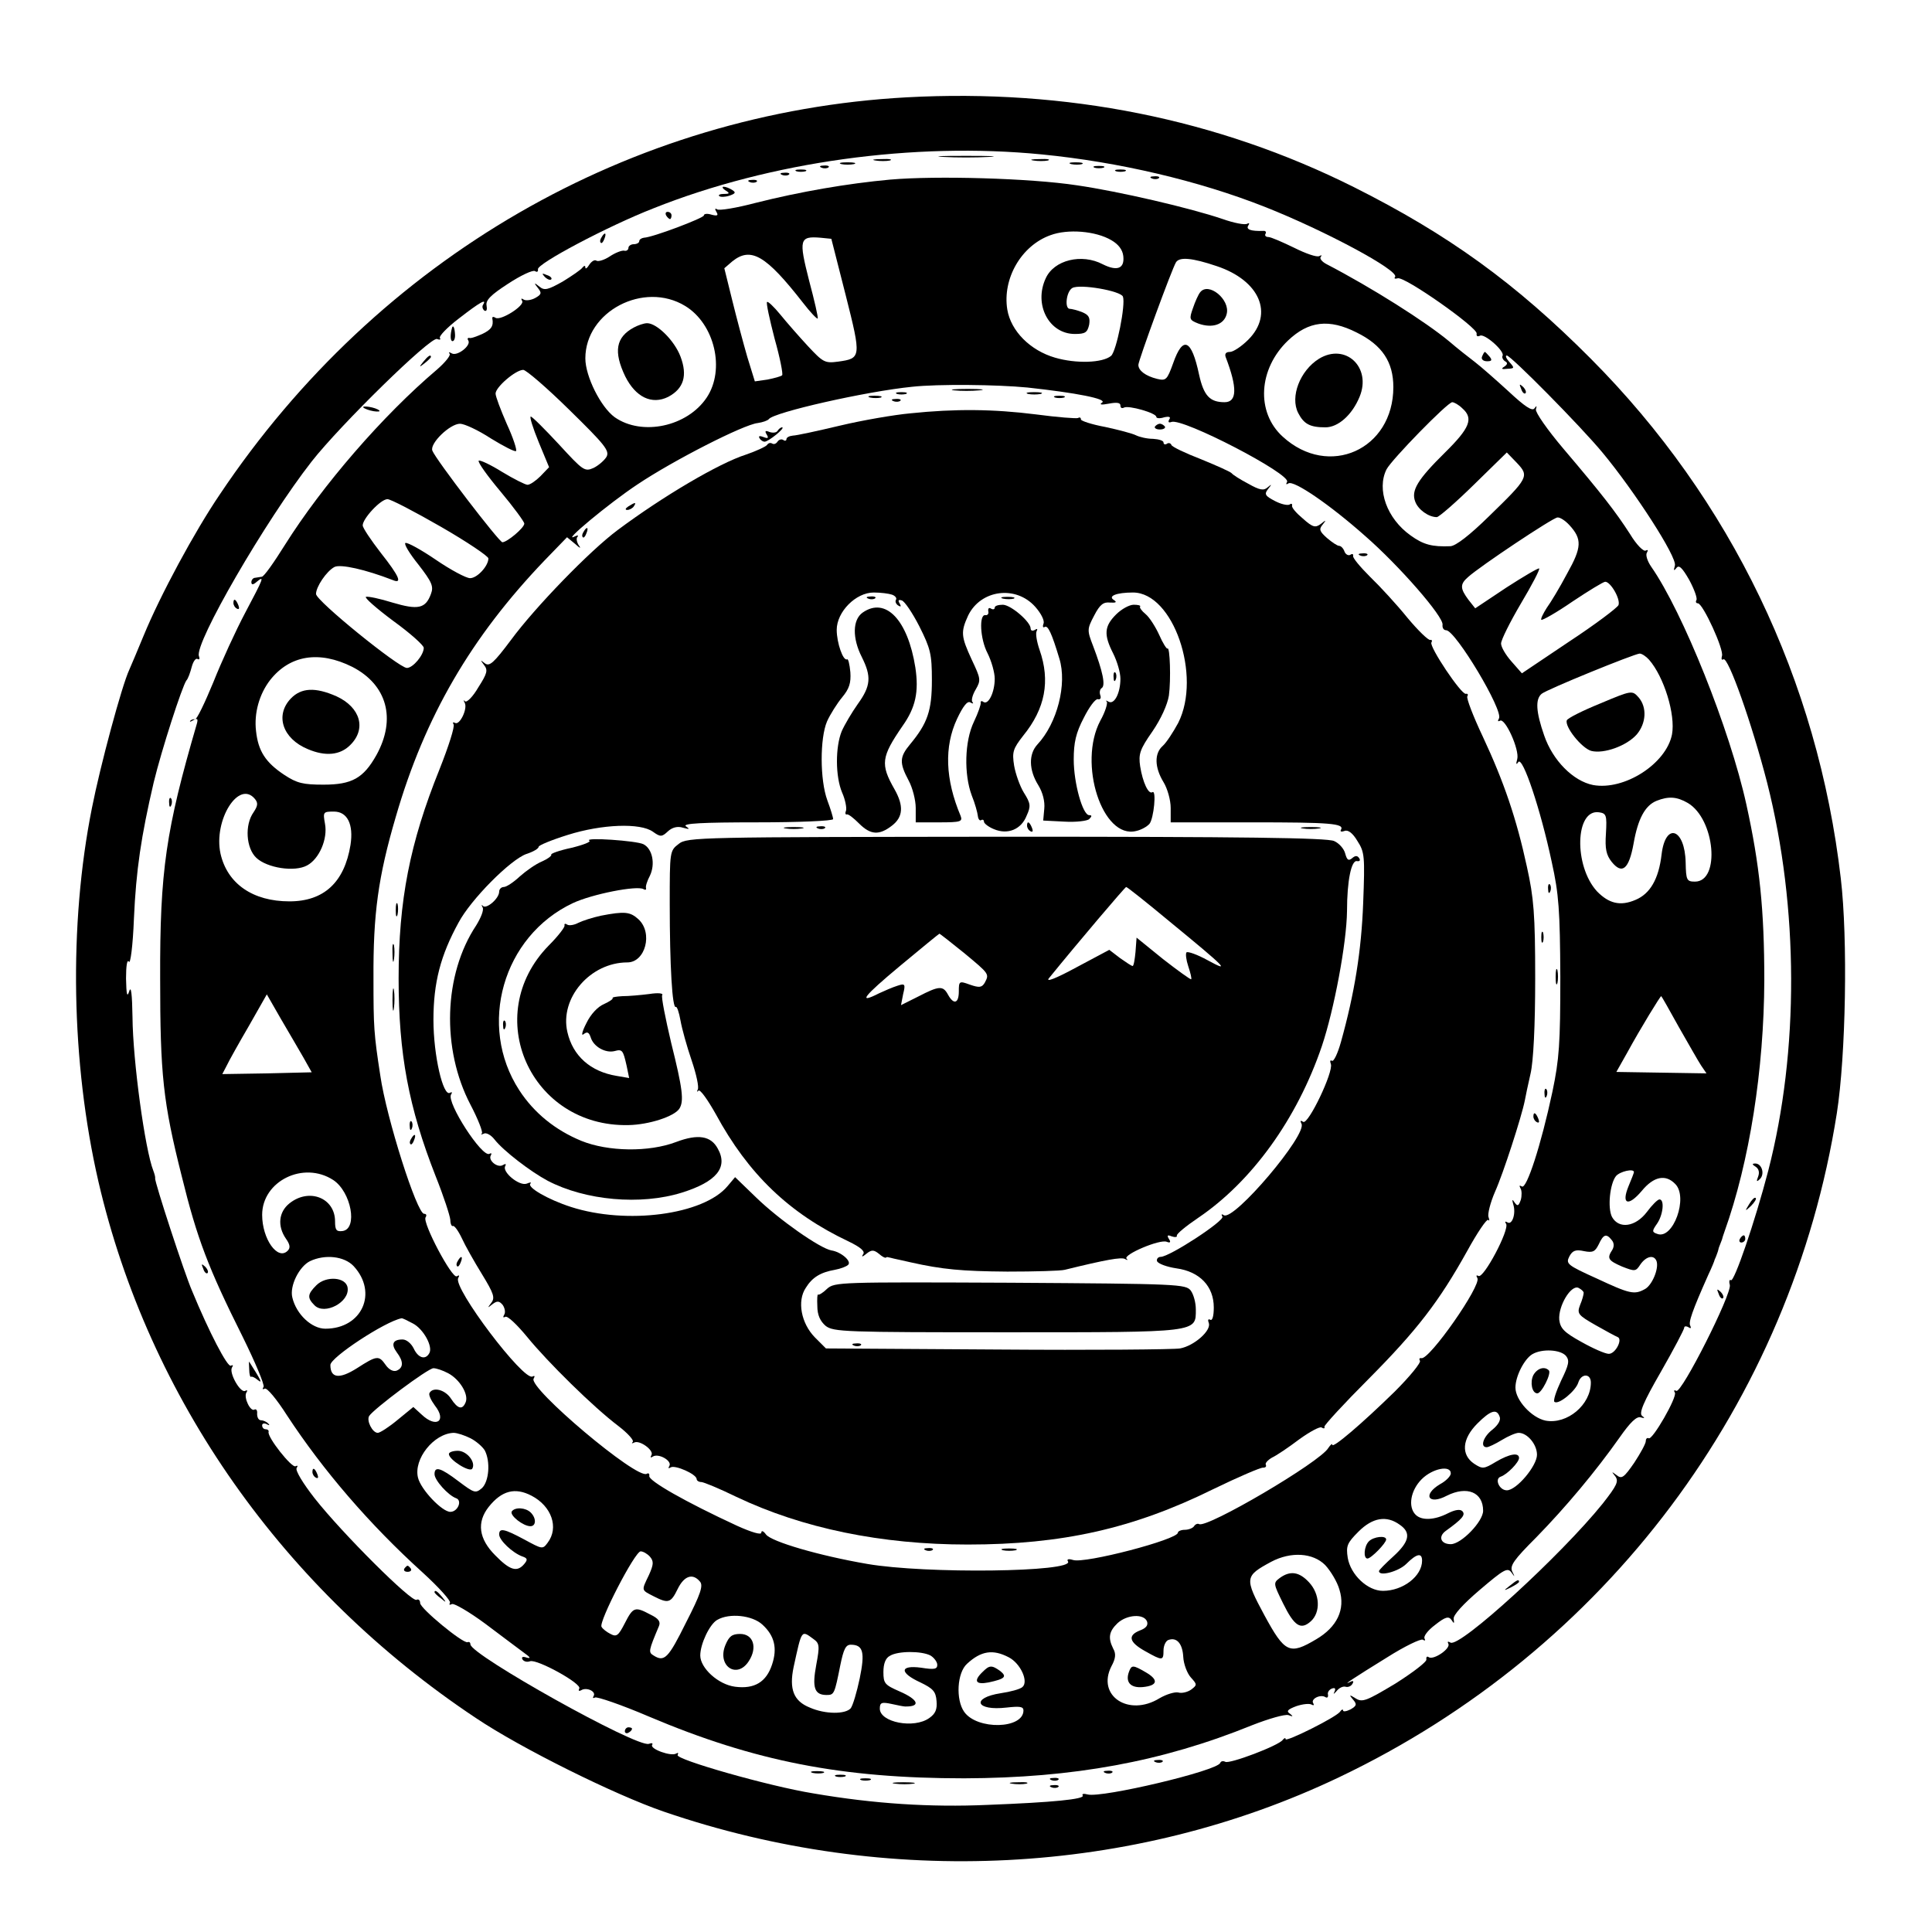 <?xml version="1.0" standalone="no"?>
<!DOCTYPE svg PUBLIC "-//W3C//DTD SVG 20010904//EN"
 "http://www.w3.org/TR/2001/REC-SVG-20010904/DTD/svg10.dtd">
<svg version="1.0" xmlns="http://www.w3.org/2000/svg"
 width="538pt" height="538pt" viewBox="0 0 538 538"
 preserveAspectRatio="xMidYMid meet">
<g transform="translate(0,538) scale(0.1,-0.1)"
fill="#000000" stroke="none">
<path d="M2525 5109 c-770 -42 -1472 -447 -1913 -1106 -70 -103 -166 -281
-212 -393 -17 -41 -35 -84 -40 -95 -21 -45 -81 -268 -104 -385 -65 -325 -58
-710 18 -1040 140 -604 516 -1138 1051 -1494 125 -84 387 -214 524 -261 621
-213 1306 -178 1880 96 743 354 1259 1043 1386 1849 25 160 31 485 11 654 -64
552 -306 1055 -696 1447 -210 211 -397 346 -660 478 -380 190 -801 274 -1245
250z m376 -159 c214 -21 436 -73 621 -146 167 -66 374 -177 363 -195 -4 -5 0
-6 7 -4 18 7 224 -138 220 -154 -1 -7 2 -9 9 -6 12 8 71 -44 63 -56 -2 -4 1
-11 7 -15 8 -4 7 -9 -2 -15 -10 -6 -7 -8 8 -6 21 1 21 2 6 19 -9 10 -12 18 -7
18 11 0 205 -196 267 -271 88 -106 208 -291 201 -314 -4 -14 -3 -16 4 -7 7 10
16 2 36 -33 14 -26 23 -51 20 -56 -3 -5 -1 -9 4 -9 14 0 74 -131 67 -147 -2
-8 -1 -12 4 -9 13 9 79 -177 122 -344 88 -347 89 -747 3 -1080 -37 -142 -95
-311 -104 -305 -4 3 -6 -3 -3 -13 6 -25 -135 -304 -149 -295 -6 3 -8 1 -4 -5
7 -12 -63 -134 -73 -127 -4 2 -8 -1 -8 -8 0 -7 -15 -34 -32 -60 -29 -42 -35
-46 -49 -35 -15 11 -15 11 -4 -3 10 -14 5 -25 -35 -76 -115 -143 -399 -403
-424 -387 -7 4 -9 3 -6 -3 8 -13 -40 -46 -54 -38 -5 4 -8 1 -7 -6 2 -6 -37
-36 -86 -67 -80 -48 -92 -53 -110 -42 -19 12 -20 11 -8 -3 11 -13 10 -17 -7
-27 -12 -6 -21 -7 -21 -3 0 4 -4 3 -8 -3 -9 -15 -152 -86 -152 -77 0 5 -4 3
-8 -2 -11 -16 -149 -68 -160 -61 -6 3 -12 2 -14 -3 -7 -22 -329 -98 -369 -88
-11 3 -17 2 -14 -3 6 -10 -82 -19 -265 -26 -159 -7 -316 3 -485 32 -124 20
-386 95 -378 107 3 6 1 7 -4 4 -14 -9 -74 13 -67 24 3 5 -1 6 -9 3 -32 -12
-497 248 -497 277 0 5 -3 8 -8 6 -13 -4 -132 94 -132 109 0 8 -5 12 -10 9 -13
-8 -206 184 -284 283 -32 41 -54 77 -50 84 4 6 3 8 -3 5 -10 -6 -80 82 -75 96
1 4 -3 7 -8 7 -6 0 -10 5 -10 11 0 5 6 7 13 3 7 -4 9 -3 4 2 -5 5 -14 9 -20 9
-7 0 -11 8 -11 18 1 9 -2 14 -7 12 -11 -8 -31 33 -23 47 4 6 3 8 -3 5 -13 -8
-46 50 -37 65 4 6 3 8 -3 5 -9 -6 -61 94 -108 208 -21 48 -105 305 -103 314 1
3 -2 13 -5 21 -23 58 -57 305 -58 428 -1 64 -4 88 -9 72 -6 -19 -8 -10 -9 35
0 35 3 55 8 47 4 -8 11 43 14 120 6 135 20 229 55 379 22 91 79 267 91 284 5
5 11 23 15 38 4 15 11 25 16 22 5 -3 7 0 4 8 -13 35 185 377 314 542 80 102
331 348 349 341 8 -3 11 -2 8 3 -3 5 21 30 54 55 58 45 78 56 66 37 -3 -5 -1
-12 4 -16 6 -3 8 3 6 14 -3 15 12 30 60 61 35 23 69 39 75 35 6 -4 9 -1 8 5
-4 15 194 120 322 170 326 130 725 185 1081 150z"/>
<path d="M2628 4943 c34 -2 90 -2 125 0 34 2 6 3 -63 3 -69 0 -97 -1 -62 -3z"/>
<path d="M2438 4933 c12 -2 30 -2 40 0 9 3 -1 5 -23 4 -22 0 -30 -2 -17 -4z"/>
<path d="M2878 4933 c12 -2 30 -2 40 0 9 3 -1 5 -23 4 -22 0 -30 -2 -17 -4z"/>
<path d="M2343 4923 c9 -2 25 -2 35 0 9 3 1 5 -18 5 -19 0 -27 -2 -17 -5z"/>
<path d="M2983 4923 c9 -2 23 -2 30 0 6 3 -1 5 -18 5 -16 0 -22 -2 -12 -5z"/>
<path d="M2288 4913 c7 -3 16 -2 19 1 4 3 -2 6 -13 5 -11 0 -14 -3 -6 -6z"/>
<path d="M3048 4913 c6 -2 18 -2 25 0 6 3 1 5 -13 5 -14 0 -19 -2 -12 -5z"/>
<path d="M2218 4903 c6 -2 18 -2 25 0 6 3 1 5 -13 5 -14 0 -19 -2 -12 -5z"/>
<path d="M3108 4903 c6 -2 18 -2 25 0 6 3 1 5 -13 5 -14 0 -19 -2 -12 -5z"/>
<path d="M2178 4893 c7 -3 16 -2 19 1 4 3 -2 6 -13 5 -11 0 -14 -3 -6 -6z"/>
<path d="M2480 4880 c-121 -11 -253 -34 -376 -65 -53 -14 -101 -22 -107 -18
-6 4 -7 1 -2 -7 6 -10 3 -12 -13 -8 -12 4 -22 3 -22 -2 0 -7 -142 -61 -167
-62 -7 -1 -13 -5 -13 -10 0 -4 -7 -8 -15 -8 -8 0 -15 -5 -15 -10 0 -6 -6 -10
-12 -8 -7 1 -25 -6 -40 -16 -15 -10 -32 -15 -37 -12 -5 4 -14 -2 -20 -11 -6
-10 -11 -13 -11 -8 0 6 -3 6 -8 0 -4 -6 -29 -23 -55 -39 -41 -23 -51 -26 -65
-14 -15 12 -16 11 -4 -4 11 -14 10 -18 -8 -28 -11 -6 -26 -8 -32 -4 -6 4 -8 3
-4 -4 8 -13 -60 -56 -74 -47 -6 4 -10 3 -9 -2 4 -21 -3 -31 -28 -43 -16 -7
-32 -13 -36 -11 -5 1 -6 -3 -3 -7 9 -14 -31 -45 -46 -36 -7 4 -10 4 -6 -1 4
-4 -12 -24 -35 -44 -151 -128 -319 -322 -424 -489 -30 -48 -58 -88 -64 -88 -5
-1 -13 -2 -19 -3 -5 0 -10 -6 -10 -12 0 -8 5 -8 15 1 22 18 20 12 -32 -86 -26
-49 -66 -136 -89 -194 -24 -58 -46 -104 -51 -103 -4 1 -10 -1 -13 -4 -3 -4 1
-3 9 2 11 6 13 3 9 -11 -86 -295 -103 -409 -102 -709 0 -267 8 -344 60 -550
43 -175 74 -256 170 -448 35 -71 61 -133 58 -139 -4 -6 -3 -8 3 -5 6 4 34 -30
62 -74 101 -154 230 -304 378 -438 45 -41 79 -79 76 -84 -3 -6 -1 -7 5 -4 5 4
48 -21 94 -55 46 -35 95 -71 108 -81 17 -12 19 -16 7 -13 -11 4 -16 2 -12 -5
4 -6 13 -8 21 -5 19 7 146 -63 137 -76 -3 -6 -1 -8 5 -5 15 10 43 -3 35 -16
-3 -5 -2 -7 4 -4 5 3 73 -20 150 -53 295 -125 538 -172 878 -172 303 1 551 46
802 148 46 18 91 31 101 28 13 -5 14 -4 4 4 -11 7 -6 12 18 21 18 6 37 8 43 4
5 -3 7 -1 4 4 -8 12 20 26 34 17 5 -3 8 0 7 7 -2 6 3 14 11 17 9 3 11 0 7 -9
-4 -8 -2 -7 6 2 7 9 18 14 25 12 6 -2 15 1 19 8 5 8 2 10 -7 5 -23 -11 10 11
104 69 49 31 93 52 99 49 6 -4 8 -2 5 3 -4 6 9 23 29 38 29 23 38 25 46 14 7
-11 8 -11 6 3 -2 10 26 41 73 81 67 57 77 63 88 48 10 -14 10 -13 2 3 -7 16 4
32 67 95 82 84 165 183 232 278 30 43 48 60 59 56 11 -3 12 -2 4 4 -10 7 3 38
52 123 36 63 65 118 65 123 0 4 5 5 12 1 6 -4 8 -3 5 4 -6 9 5 41 50 142 9 19
17 38 18 43 2 4 4 9 5 12 1 3 4 10 5 15 1 6 4 12 5 15 1 3 3 8 5 13 1 4 4 14
7 22 70 195 110 452 111 700 0 197 -13 322 -50 490 -46 209 -177 536 -265 662
-11 16 -16 33 -12 39 4 7 3 9 -3 6 -6 -4 -26 16 -44 46 -40 62 -78 111 -185
237 -45 53 -79 102 -77 110 3 11 2 11 -4 3 -6 -9 -27 5 -72 47 -35 32 -77 69
-94 82 -17 13 -49 38 -71 57 -66 55 -216 150 -343 216 -13 7 -19 16 -15 20 4
5 2 5 -4 2 -7 -4 -38 7 -70 23 -33 16 -65 30 -72 30 -7 0 -11 4 -8 9 3 5 0 9
-7 8 -34 -1 -48 4 -41 15 4 6 3 8 -3 5 -6 -4 -37 2 -68 13 -91 31 -289 77
-406 94 -131 20 -393 27 -519 16z m615 -169 c19 -11 31 -26 33 -44 4 -35 -17
-43 -57 -23 -59 31 -136 12 -159 -39 -34 -73 9 -155 81 -155 29 0 35 4 40 26
3 20 -1 27 -20 35 -13 5 -29 9 -34 9 -15 0 -10 48 7 58 21 12 135 -8 141 -24
8 -22 -18 -152 -33 -165 -24 -20 -98 -22 -156 -5 -69 20 -123 74 -133 134 -14
86 39 178 120 207 48 18 126 12 170 -14z m-740 -153 c44 -174 43 -176 -21
-185 -37 -5 -42 -2 -84 43 -25 27 -60 67 -77 88 -18 22 -35 38 -37 35 -3 -2 7
-48 21 -102 15 -53 24 -99 21 -102 -3 -3 -21 -8 -41 -12 l-35 -5 -21 68 c-11
38 -30 109 -42 158 l-22 89 22 19 c52 42 94 17 197 -115 20 -26 39 -46 41 -44
2 2 -9 50 -24 106 -29 114 -27 124 32 119 l30 -3 40 -157z m1033 81 c120 -40
160 -133 88 -205 -19 -19 -42 -34 -51 -34 -11 0 -15 -5 -12 -14 33 -86 32
-126 -3 -126 -41 0 -58 18 -71 77 -21 99 -45 109 -72 32 -17 -47 -20 -50 -45
-44 -32 8 -52 23 -52 39 0 12 94 269 105 286 10 15 45 12 113 -11z m-1480
-111 c82 -50 112 -177 60 -255 -54 -81 -180 -108 -256 -55 -39 28 -82 114 -82
164 0 131 163 216 278 146z m1870 -74 c71 -35 102 -82 102 -152 0 -174 -180
-255 -308 -138 -75 68 -68 189 15 268 57 54 114 61 191 22z m-2193 -215 c99
-97 113 -114 104 -131 -6 -10 -22 -24 -36 -31 -25 -11 -29 -8 -97 66 -39 42
-74 77 -78 77 -4 0 6 -32 22 -71 l29 -70 -24 -25 c-13 -13 -29 -24 -36 -24 -6
0 -38 16 -71 36 -32 20 -62 34 -65 31 -3 -4 24 -42 61 -86 36 -43 66 -84 66
-89 0 -12 -48 -52 -61 -52 -9 0 -186 231 -195 255 -8 20 49 75 77 75 12 0 51
-18 86 -41 36 -22 67 -38 70 -35 3 3 -8 37 -26 76 -17 39 -31 76 -31 84 0 18
56 66 77 66 8 0 66 -50 128 -111z m1275 62 c138 -15 224 -32 209 -42 -9 -6 -2
-7 19 -3 21 4 32 3 32 -5 0 -7 4 -9 10 -6 12 7 90 -15 90 -26 0 -4 10 -5 22
-1 14 3 19 1 14 -6 -4 -7 -2 -10 6 -7 31 12 335 -146 322 -167 -4 -7 -2 -8 4
-4 15 9 115 -59 214 -147 94 -82 219 -225 215 -247 -1 -8 3 -15 10 -15 26 0
161 -225 147 -246 -4 -7 -3 -9 3 -6 14 9 55 -81 48 -107 -4 -14 -3 -17 3 -8
12 17 62 -132 93 -278 20 -90 23 -135 24 -320 0 -186 -3 -229 -22 -320 -32
-150 -72 -272 -85 -264 -7 4 -8 3 -4 -5 4 -6 4 -21 1 -32 -6 -17 -9 -19 -17
-8 -7 11 -8 9 -4 -5 8 -25 -3 -58 -16 -50 -7 4 -8 2 -4 -4 10 -16 -63 -154
-77 -145 -6 3 -7 1 -3 -6 12 -20 -134 -229 -156 -223 -5 1 -7 -2 -4 -7 4 -5
-28 -44 -70 -86 -91 -89 -174 -160 -174 -148 0 4 -5 0 -11 -9 -22 -39 -339
-225 -360 -212 -4 2 -10 0 -14 -6 -3 -5 -15 -10 -26 -10 -10 0 -19 -4 -19 -8
0 -19 -260 -87 -292 -76 -13 4 -18 2 -14 -4 18 -30 -397 -35 -559 -7 -134 23
-267 62 -282 82 -7 10 -13 12 -13 5 0 -7 -27 1 -67 19 -145 67 -248 126 -245
139 1 6 -2 9 -7 6 -27 -17 -331 240 -315 265 4 7 3 9 -3 6 -24 -15 -223 248
-207 274 4 8 3 9 -4 5 -13 -8 -96 149 -87 164 4 6 2 10 -4 10 -20 0 -105 267
-122 385 -18 117 -19 135 -19 270 -1 180 13 283 62 450 81 280 210 501 415
715 l62 64 23 -19 c13 -12 17 -13 10 -4 -6 9 -8 20 -4 24 4 5 0 5 -8 1 -38
-19 95 92 175 145 100 67 296 167 335 171 14 2 28 7 31 11 14 19 270 77 399
90 73 8 238 6 320 -2z m1212 -58 c32 -28 21 -55 -48 -123 -77 -76 -95 -106
-83 -137 8 -22 37 -43 60 -43 6 0 53 41 103 90 l92 90 28 -29 c35 -37 32 -42
-77 -148 -55 -54 -93 -83 -108 -84 -51 -2 -75 4 -111 30 -66 47 -95 128 -67
184 14 27 170 187 183 187 5 0 18 -7 28 -17z m-2844 -330 c73 -42 132 -82 132
-88 0 -21 -31 -55 -51 -55 -11 0 -54 23 -95 51 -41 28 -79 49 -85 47 -5 -2 11
-29 36 -60 38 -49 43 -61 35 -82 -15 -41 -36 -45 -107 -24 -35 11 -69 18 -74
16 -5 -2 29 -32 76 -67 47 -34 85 -68 85 -75 0 -20 -30 -56 -47 -56 -22 0
-253 187 -253 206 0 20 29 63 51 75 17 9 87 -7 162 -36 28 -12 20 9 -33 76
-27 35 -50 69 -50 76 0 19 50 73 69 73 9 0 76 -35 149 -77z m3142 5 c36 -39
35 -62 -6 -135 -20 -38 -46 -81 -57 -96 -10 -16 -17 -30 -15 -33 3 -2 42 20
87 51 45 30 86 55 91 55 15 0 43 -48 37 -65 -4 -8 -65 -54 -138 -102 l-131
-88 -29 33 c-16 18 -29 40 -29 50 0 10 25 60 55 111 31 52 54 96 51 98 -2 2
-43 -22 -91 -53 l-87 -58 -19 24 c-23 31 -24 43 -1 63 33 30 237 166 249 166
7 1 22 -9 33 -21z m222 -375 c42 -48 74 -153 64 -208 -16 -82 -133 -157 -220
-141 -55 11 -112 68 -136 138 -23 66 -25 101 -7 116 14 12 257 111 273 112 6
0 18 -8 26 -17z m-3611 -20 c97 -50 123 -145 67 -246 -36 -64 -68 -82 -147
-82 -57 0 -74 4 -109 27 -53 35 -73 67 -79 122 -6 50 9 103 39 142 55 70 137
83 229 37z m-271 -368 c9 -11 8 -19 -4 -37 -25 -35 -21 -100 8 -127 30 -28
106 -40 141 -21 34 18 58 74 50 116 -6 33 -5 34 25 34 37 0 55 -35 46 -93 -17
-104 -74 -157 -170 -157 -102 0 -173 49 -192 133 -20 93 51 207 96 152z m3990
-11 c76 -45 91 -219 20 -219 -23 0 -25 4 -26 53 -2 95 -56 114 -67 23 -8 -69
-32 -110 -73 -127 -42 -18 -74 -10 -107 24 -65 71 -61 230 6 220 20 -3 22 -8
19 -59 -3 -43 1 -60 16 -79 29 -36 48 -21 61 51 12 69 32 106 64 119 33 13 56
12 87 -6z m-3855 -709 l23 -41 -124 -3 -125 -2 12 23 c6 13 34 63 62 111 l50
88 39 -68 c22 -37 50 -86 63 -108z m3830 85 c27 -47 54 -95 62 -107 l15 -22
-126 2 -125 2 31 55 c36 66 93 159 94 156 1 0 23 -39 49 -86z m-3747 -426 c50
-33 69 -136 26 -142 -17 -2 -21 2 -21 27 0 65 -72 94 -127 50 -30 -24 -34 -63
-10 -98 12 -17 13 -26 5 -34 -28 -28 -71 33 -71 100 0 94 115 151 198 97z
m3622 22 c0 -2 -7 -20 -15 -39 -21 -51 -1 -58 37 -13 33 40 66 47 93 19 37
-37 -6 -156 -50 -139 -15 5 -15 8 -1 28 17 24 22 68 7 68 -5 0 -21 -16 -35
-35 -32 -42 -78 -48 -97 -14 -13 25 -6 93 11 114 11 13 50 22 50 11z m-62
-189 c7 -8 7 -18 2 -27 -16 -24 -12 -30 27 -47 36 -14 38 -14 51 6 16 23 38
28 45 9 7 -21 -13 -68 -33 -78 -29 -16 -42 -13 -134 30 -82 37 -86 41 -76 61
9 17 18 20 41 15 25 -5 31 -1 41 19 13 28 21 31 36 12z m-3503 -73 c68 -74 23
-174 -79 -174 -38 0 -81 40 -92 87 -8 32 19 86 49 101 42 20 96 14 122 -14z
m3425 -74 c0 -5 -4 -20 -10 -34 -9 -24 -6 -28 43 -56 28 -16 56 -31 61 -33 16
-5 -5 -47 -24 -47 -10 0 -44 15 -76 33 -49 27 -59 38 -62 62 -3 38 32 97 53
89 8 -4 15 -10 15 -14z m-3261 -85 c30 -15 58 -66 46 -84 -11 -19 -31 -12 -43
14 -7 14 -20 25 -31 25 -27 0 -33 -13 -16 -36 19 -25 19 -43 -1 -51 -9 -3 -21
3 -30 16 -19 27 -24 27 -80 -9 -49 -31 -74 -28 -74 9 0 21 152 121 198 130 2
1 16 -6 31 -14z m3212 -91 c10 -13 8 -24 -14 -69 -14 -30 -23 -57 -18 -59 12
-8 59 31 66 54 8 26 35 26 35 0 0 -62 -66 -117 -126 -106 -39 8 -84 57 -84 92
0 32 25 80 47 93 27 16 79 13 94 -5z m-3113 -48 c32 -17 57 -58 49 -80 -9 -23
-22 -20 -41 9 -16 25 -50 34 -60 16 -3 -5 4 -20 15 -35 34 -43 4 -64 -37 -25
l-23 21 -44 -36 c-24 -20 -49 -36 -55 -36 -15 0 -32 34 -24 47 13 20 164 133
179 133 8 0 26 -6 41 -14z m2928 -121 c4 -9 -4 -23 -20 -36 -26 -20 -35 -49
-16 -49 5 0 24 9 42 20 18 11 39 20 47 20 24 0 51 -32 51 -61 0 -31 -57 -99
-84 -99 -21 0 -35 32 -17 38 18 6 51 40 51 52 0 16 -26 12 -65 -11 -33 -20
-37 -20 -60 -5 -37 25 -34 69 9 112 37 37 54 42 62 19z m-2866 -60 c16 -8 34
-24 40 -34 16 -31 12 -86 -8 -105 -18 -15 -21 -14 -65 19 -50 38 -67 43 -67
20 0 -17 38 -59 60 -67 18 -6 5 -38 -16 -38 -23 0 -82 62 -90 95 -13 52 44
123 99 125 10 0 31 -7 47 -15z m2730 -98 c0 -7 -13 -21 -30 -30 -50 -30 -32
-59 19 -32 56 28 101 10 101 -42 0 -30 -61 -93 -90 -93 -28 0 -36 21 -14 37
46 33 56 45 46 55 -6 6 -20 4 -40 -6 -37 -19 -73 -21 -90 -4 -22 22 -14 68 17
99 30 30 81 40 81 16z m-2560 -62 c56 -29 77 -89 45 -131 -14 -19 -15 -18 -65
9 -56 30 -70 33 -70 14 0 -16 37 -51 64 -61 15 -5 16 -9 6 -21 -20 -24 -40
-18 -81 24 -46 46 -52 92 -18 135 36 45 73 55 119 31z m2418 -81 c32 -22 27
-47 -18 -88 -22 -20 -40 -38 -40 -41 0 -16 55 -1 76 20 29 29 44 32 44 9 0
-43 -53 -84 -109 -84 -43 0 -90 45 -98 92 -5 33 -2 41 30 73 39 39 78 46 115
19z m-2088 -89 c11 -13 10 -22 -3 -51 -21 -44 -22 -41 13 -59 41 -21 48 -19
67 20 18 37 42 45 62 21 10 -11 2 -35 -39 -115 -49 -99 -60 -110 -90 -91 -15
9 -14 13 15 82 5 12 -1 21 -24 32 -43 23 -48 21 -71 -24 -18 -35 -23 -39 -40
-30 -10 5 -22 14 -25 20 -8 14 93 210 109 210 7 0 19 -7 26 -15z m1880 -23
c15 -16 34 -47 40 -69 17 -55 -7 -104 -65 -138 -74 -44 -87 -38 -144 67 -56
104 -55 109 19 149 55 29 116 25 150 -9z m-1567 -166 c34 -31 42 -66 27 -111
-16 -49 -49 -69 -103 -62 -47 6 -97 52 -97 87 0 32 26 87 47 99 34 20 98 13
126 -13z m1071 9 c4 -11 -3 -19 -19 -25 -36 -14 -31 -33 14 -58 48 -27 51 -27
51 2 0 13 6 26 13 29 24 9 40 -10 42 -47 1 -20 11 -46 21 -57 18 -20 18 -21 1
-34 -10 -7 -26 -11 -36 -8 -10 2 -33 -5 -52 -16 -86 -53 -176 7 -134 89 12 22
13 35 5 49 -15 30 -12 48 12 71 26 24 73 27 82 5z m-929 -49 c17 -12 18 -19 8
-72 -12 -64 -5 -84 29 -84 21 0 22 3 38 83 9 44 15 57 29 57 35 0 40 -21 25
-94 -8 -38 -19 -75 -25 -83 -15 -17 -71 -17 -114 2 -45 18 -58 51 -45 113 23
105 21 103 55 78z m326 -46 c10 -6 19 -18 19 -26 0 -12 -8 -14 -45 -8 -60 8
-61 -14 -2 -41 35 -17 43 -25 45 -52 2 -23 -3 -35 -20 -47 -43 -31 -138 -12
-138 26 0 17 5 19 33 13 17 -4 34 -7 37 -7 45 -1 38 19 -15 42 -41 18 -45 22
-45 54 0 23 6 39 18 45 22 14 88 14 113 1z m218 -5 c33 -17 56 -68 38 -83 -7
-6 -33 -13 -60 -17 -84 -13 -70 -50 16 -40 36 4 47 3 47 -8 0 -52 -129 -55
-165 -4 -24 34 -20 109 8 134 39 36 72 41 116 18z"/>
<path d="M3342 4566 c-5 -6 -14 -26 -20 -44 -11 -31 -10 -33 15 -43 39 -14 72
-3 79 27 10 40 -51 90 -74 60z"/>
<path d="M1765 4468 c-50 -27 -57 -67 -24 -136 29 -58 74 -80 120 -57 43 23
54 59 34 112 -17 45 -66 93 -93 93 -9 0 -26 -6 -37 -12z"/>
<path d="M3673 4381 c-53 -33 -81 -106 -58 -151 16 -31 33 -40 76 -40 35 0 74
34 95 85 34 82 -39 151 -113 106z"/>
<path d="M2657 4293 c18 -2 50 -2 70 0 21 2 7 4 -32 4 -38 0 -55 -2 -38 -4z"/>
<path d="M2498 4283 c6 -2 18 -2 25 0 6 3 1 5 -13 5 -14 0 -19 -2 -12 -5z"/>
<path d="M2863 4283 c9 -2 25 -2 35 0 9 3 1 5 -18 5 -19 0 -27 -2 -17 -5z"/>
<path d="M2423 4273 c9 -2 23 -2 30 0 6 3 -1 5 -18 5 -16 0 -22 -2 -12 -5z"/>
<path d="M2938 4273 c6 -2 18 -2 25 0 6 3 1 5 -13 5 -14 0 -19 -2 -12 -5z"/>
<path d="M2488 4263 c7 -3 16 -2 19 1 4 3 -2 6 -13 5 -11 0 -14 -3 -6 -6z"/>
<path d="M2535 4229 c-44 -4 -132 -19 -195 -34 -63 -15 -123 -28 -132 -28 -10
-1 -18 -5 -18 -10 0 -4 -4 -6 -9 -2 -5 3 -12 1 -16 -5 -4 -6 -10 -8 -15 -5 -5
3 -11 1 -14 -4 -4 -5 -30 -17 -59 -27 -75 -24 -231 -116 -357 -210 -78 -58
-230 -215 -297 -306 -48 -64 -60 -75 -73 -65 -13 10 -13 10 -2 -5 11 -14 9
-23 -16 -62 -15 -26 -32 -43 -37 -39 -4 5 -5 3 -1 -4 9 -16 -14 -64 -27 -56
-6 3 -7 1 -4 -4 4 -6 -14 -62 -39 -125 -83 -206 -114 -365 -114 -583 0 -210
28 -359 103 -550 22 -55 40 -110 41 -122 0 -11 4 -19 7 -17 4 2 15 -13 25 -34
9 -20 35 -66 56 -100 33 -54 37 -66 26 -80 -11 -15 -11 -15 3 -4 13 10 19 10
29 -2 6 -9 8 -21 4 -27 -4 -7 -3 -9 3 -6 6 4 33 -22 61 -56 58 -71 185 -196
254 -248 26 -20 44 -40 40 -44 -4 -5 -2 -5 4 -2 15 8 56 -22 48 -35 -4 -7 -2
-8 4 -4 16 10 54 -12 46 -26 -4 -7 -3 -8 4 -4 12 7 72 -19 72 -33 0 -4 6 -8
13 -8 6 0 50 -18 97 -41 185 -88 404 -133 645 -133 262 0 460 44 683 154 70
34 133 61 139 60 7 0 10 3 8 8 -3 4 5 13 17 20 13 6 47 29 76 51 29 21 57 36
62 33 6 -4 10 -3 8 2 -1 4 54 64 123 133 135 136 196 215 275 357 28 51 54 89
58 86 4 -4 4 -1 1 8 -3 8 5 40 18 70 23 51 74 209 83 254 2 11 9 45 16 75 8
34 13 133 13 265 0 180 -4 225 -23 311 -29 134 -64 237 -123 363 -27 57 -46
107 -43 112 3 5 1 8 -4 7 -12 -4 -103 132 -96 143 3 5 1 8 -3 7 -5 -2 -34 26
-64 62 -29 36 -76 87 -104 114 -27 27 -49 53 -47 58 1 5 -2 7 -8 3 -5 -3 -13
1 -16 9 -3 9 -10 16 -15 16 -5 0 -20 10 -34 22 -20 18 -23 24 -12 37 11 14 10
14 -5 2 -15 -11 -22 -10 -50 15 -18 15 -32 31 -30 36 1 5 -2 7 -7 3 -6 -3 -24
1 -41 10 -27 14 -30 19 -19 33 11 14 11 15 -1 5 -11 -10 -22 -8 -54 10 -23 12
-43 25 -46 29 -3 4 -41 21 -85 39 -44 17 -82 35 -83 40 -2 5 -8 7 -13 3 -5 -3
-9 -1 -9 4 0 5 -13 9 -29 10 -17 0 -38 5 -48 10 -10 5 -48 15 -85 23 -38 7
-68 17 -68 21 0 5 -3 7 -8 4 -4 -2 -57 2 -117 10 -119 15 -225 16 -350 3z
m-51 -505 c9 -3 14 -10 11 -14 -3 -5 0 -12 6 -16 8 -5 9 -3 4 6 -5 8 -3 11 6
8 8 -2 30 -35 49 -72 31 -62 35 -77 35 -150 0 -85 -12 -120 -61 -179 -29 -35
-30 -51 -4 -100 11 -20 20 -55 20 -77 l0 -40 66 0 c59 0 65 2 59 18 -43 102
-46 193 -10 270 17 36 29 51 37 46 7 -4 10 -4 6 1 -4 4 0 20 9 35 15 26 14 30
-11 83 -30 65 -31 77 -10 123 35 72 133 85 187 24 16 -18 26 -38 23 -46 -3 -8
-2 -13 3 -10 9 6 20 -18 41 -88 22 -71 -6 -180 -61 -239 -25 -27 -24 -71 2
-113 13 -21 19 -46 17 -66 l-3 -33 59 -3 c32 -2 64 2 69 7 8 8 8 11 0 11 -18
0 -43 89 -43 155 0 47 6 74 28 116 15 30 32 53 39 52 7 -2 10 3 7 11 -3 8 -1
17 4 20 11 7 3 46 -24 117 -17 44 -17 47 3 85 16 31 26 38 44 36 17 -1 20 1
11 7 -18 11 7 21 53 21 112 0 192 -232 126 -363 -14 -26 -33 -55 -43 -64 -24
-21 -23 -60 2 -101 11 -18 20 -50 20 -72 l0 -40 224 0 c221 0 261 -3 250 -21
-3 -5 2 -6 10 -3 10 4 23 -6 36 -28 20 -31 21 -42 16 -173 -5 -133 -24 -251
-62 -387 -9 -32 -20 -55 -25 -52 -5 3 -6 -1 -3 -9 8 -21 -63 -170 -77 -161 -8
5 -9 3 -5 -5 18 -29 -188 -272 -216 -255 -6 4 -8 3 -4 -4 7 -11 -147 -112
-172 -112 -7 0 -12 -6 -10 -12 3 -7 27 -16 54 -20 65 -9 104 -50 104 -109 0
-24 -4 -38 -10 -34 -6 3 -7 -1 -4 -9 8 -21 -41 -64 -80 -71 -17 -3 -246 -5
-508 -3 l-478 3 -31 31 c-38 39 -50 101 -25 138 18 29 41 43 81 50 16 3 32 9
37 14 10 10 -20 36 -47 40 -32 6 -145 85 -209 147 l-59 57 -21 -25 c-67 -80
-281 -108 -436 -58 -65 21 -123 55 -113 65 4 4 -1 4 -10 0 -21 -8 -70 33 -60
49 3 6 1 7 -6 3 -15 -10 -43 13 -34 27 3 5 1 7 -4 4 -20 -12 -120 143 -107
165 4 6 3 8 -3 5 -19 -12 -46 104 -46 203 0 104 20 180 70 271 34 64 144 175
189 191 19 6 34 15 34 20 0 4 36 19 81 33 95 30 202 34 237 9 21 -15 25 -15
42 1 12 11 27 15 42 10 18 -5 20 -4 8 4 -11 8 46 11 198 11 116 0 212 4 212 9
0 5 -7 28 -16 52 -21 57 -21 173 -1 220 9 20 28 50 42 67 20 24 25 40 23 70
-2 22 -6 38 -9 36 -11 -6 -29 46 -29 82 0 50 53 104 103 104 20 0 42 -3 51 -6z"/>
<path d="M2418 3713 c7 -3 16 -2 19 1 4 3 -2 6 -13 5 -11 0 -14 -3 -6 -6z"/>
<path d="M2793 3713 c9 -2 23 -2 30 0 6 3 -1 5 -18 5 -16 0 -22 -2 -12 -5z"/>
<path d="M2770 3688 c0 -5 -5 -6 -10 -3 -6 4 -9 1 -8 -7 2 -7 -2 -12 -8 -11
-18 3 -15 -66 6 -106 11 -22 20 -54 20 -71 0 -37 -17 -73 -31 -65 -5 4 -9 3
-8 -2 1 -4 -7 -28 -19 -53 -26 -54 -28 -146 -6 -205 9 -22 16 -48 17 -57 1 -9
5 -14 9 -12 4 3 8 1 8 -4 0 -5 13 -15 28 -21 38 -16 76 -1 91 38 12 26 11 34
-8 64 -11 18 -23 52 -27 75 -6 38 -3 47 25 83 62 76 76 153 46 239 -8 23 -12
47 -8 53 3 6 1 7 -5 3 -7 -4 -12 -2 -12 4 0 18 -54 65 -77 66 -13 0 -23 -3
-23 -8z"/>
<path d="M3108 3669 c-33 -33 -35 -56 -8 -109 11 -22 20 -53 20 -70 0 -40 -17
-73 -33 -64 -7 4 -9 4 -5 0 3 -4 -4 -28 -18 -53 -63 -119 6 -331 100 -307 14
3 30 12 37 20 12 15 20 96 8 88 -11 -7 -27 28 -34 72 -5 34 -1 47 34 97 24 35
42 75 46 100 6 44 3 138 -4 131 -2 -2 -13 15 -23 38 -10 22 -27 49 -38 58 -11
9 -18 19 -15 21 2 3 -6 5 -18 5 -12 0 -34 -12 -49 -27z"/>
<path d="M2402 3674 c-28 -20 -29 -71 -2 -124 27 -54 25 -80 -11 -130 -17 -24
-37 -58 -45 -76 -18 -44 -18 -126 1 -171 9 -20 13 -43 11 -50 -3 -7 -2 -12 2
-11 4 2 19 -10 34 -25 32 -32 56 -34 92 -6 31 24 33 55 7 101 -40 70 -37 90
22 176 37 52 46 96 36 163 -21 133 -83 198 -147 153z"/>
<path d="M3101 3494 c0 -11 3 -14 6 -6 3 7 2 16 -1 19 -3 4 -6 -2 -5 -13z"/>
<path d="M2860 3081 c0 -6 4 -13 10 -16 6 -3 7 1 4 9 -7 18 -14 21 -14 7z"/>
<path d="M2188 3073 c12 -2 32 -2 45 0 12 2 2 4 -23 4 -25 0 -35 -2 -22 -4z"/>
<path d="M2278 3073 c7 -3 16 -2 19 1 4 3 -2 6 -13 5 -11 0 -14 -3 -6 -6z"/>
<path d="M3628 3073 c12 -2 32 -2 45 0 12 2 2 4 -23 4 -25 0 -35 -2 -22 -4z"/>
<path d="M1641 3039 c6 -3 -17 -12 -50 -20 -33 -7 -58 -16 -56 -19 2 -3 -10
-12 -26 -19 -17 -7 -44 -26 -62 -42 -17 -16 -37 -29 -44 -29 -7 0 -13 -6 -13
-13 0 -19 -35 -49 -45 -40 -4 5 -5 3 -1 -4 4 -7 -5 -29 -18 -50 -91 -137 -97
-344 -16 -499 21 -40 35 -76 32 -80 -4 -4 -2 -4 5 -1 6 4 20 -3 30 -16 25 -32
101 -90 148 -115 105 -55 259 -69 374 -33 96 30 129 70 100 122 -19 36 -55 42
-116 19 -76 -29 -190 -27 -264 3 -73 30 -132 78 -173 141 -117 180 -46 429
149 521 53 25 179 50 197 39 5 -3 8 -2 7 3 -2 4 3 20 11 35 15 32 7 74 -18 87
-19 10 -167 20 -151 10z"/>
<path d="M1890 3030 c-25 -19 -25 -21 -25 -167 0 -171 7 -293 17 -287 3 2 9
-15 13 -38 4 -23 18 -73 31 -111 13 -38 21 -75 17 -81 -3 -6 -2 -8 2 -3 5 4
26 -26 48 -65 91 -168 205 -277 370 -355 33 -16 46 -27 41 -35 -6 -9 -3 -9 9
1 14 11 20 11 34 0 9 -8 18 -13 20 -11 1 1 4 2 6 1 1 0 9 -2 17 -4 8 -2 29 -6
45 -10 89 -20 143 -25 270 -26 77 0 149 2 160 5 114 28 158 36 168 30 7 -4 9
-3 4 1 -10 11 93 55 112 47 10 -4 12 -1 6 8 -6 10 -4 12 8 7 9 -3 16 -2 14 2
-1 5 26 27 60 50 149 101 275 275 344 478 34 101 69 287 70 376 0 84 12 143
28 139 7 -1 10 2 6 8 -5 8 -11 8 -20 0 -10 -8 -14 -5 -19 13 -3 13 -17 29 -31
35 -20 9 -252 12 -913 12 -857 -1 -888 -1 -912 -20z m1368 -217 c156 -128 171
-143 105 -107 -29 16 -55 25 -59 22 -3 -4 -1 -21 5 -39 6 -18 10 -34 8 -36 -2
-1 -37 24 -78 56 l-74 60 -3 -40 c-2 -21 -5 -39 -8 -39 -3 0 -18 10 -35 22
l-30 23 -92 -49 c-57 -31 -86 -42 -76 -30 82 101 212 254 215 254 3 0 57 -43
122 -97z m-573 -87 c71 -59 70 -58 57 -83 -8 -13 -15 -14 -41 -5 -30 11 -31
10 -31 -19 0 -33 -14 -38 -30 -9 -14 26 -25 25 -83 -5 l-48 -24 6 31 c7 28 5
30 -16 23 -13 -4 -36 -14 -51 -21 -61 -31 -44 -9 58 76 60 50 109 90 110 90 1
0 32 -24 69 -54z"/>
<path d="M1673 2830 c-23 -5 -51 -14 -63 -20 -11 -6 -25 -8 -30 -5 -6 4 -9 3
-8 -2 2 -4 -18 -30 -44 -56 -190 -194 -51 -506 222 -500 57 1 128 24 142 46
13 21 9 55 -23 183 -16 68 -28 128 -25 133 4 5 -11 7 -36 3 -24 -3 -57 -6 -75
-6 -17 -1 -29 -3 -27 -5 2 -3 -9 -10 -24 -17 -17 -7 -37 -28 -49 -53 -12 -23
-15 -37 -8 -31 10 8 15 6 20 -9 8 -26 41 -44 66 -38 22 6 24 3 34 -41 l7 -34
-35 6 c-73 12 -122 56 -137 122 -22 95 64 194 167 194 50 0 72 82 31 120 -23
21 -38 23 -105 10z"/>
<path d="M1401 2524 c0 -11 3 -14 6 -6 3 7 2 16 -1 19 -3 4 -6 -2 -5 -13z"/>
<path d="M2303 1791 c-11 -11 -23 -18 -25 -16 -2 2 -3 -12 -2 -32 0 -25 8 -42
23 -55 22 -17 52 -18 505 -18 536 0 526 -1 526 64 0 18 -6 41 -14 52 -14 18
-33 19 -503 22 -474 2 -489 2 -510 -17z"/>
<path d="M2378 1633 c7 -3 16 -2 19 1 4 3 -2 6 -13 5 -11 0 -14 -3 -6 -6z"/>
<path d="M3216 4192 c-2 -4 4 -8 14 -8 10 0 16 4 14 8 -3 4 -9 8 -14 8 -5 0
-11 -4 -14 -8z"/>
<path d="M2165 4180 c-3 -5 -13 -6 -22 -3 -12 5 -14 3 -8 -7 6 -10 4 -12 -9
-7 -10 4 -15 3 -11 -3 3 -6 10 -10 14 -10 11 0 59 39 49 40 -4 0 -9 -4 -13
-10z"/>
<path d="M1750 3970 c-9 -6 -10 -10 -3 -10 6 0 15 5 18 10 8 12 4 12 -15 0z"/>
<path d="M1625 3899 c-4 -6 -5 -12 -2 -15 2 -3 7 2 10 11 7 17 1 20 -8 4z"/>
<path d="M3788 3833 c7 -3 16 -2 19 1 4 3 -2 6 -13 5 -11 0 -14 -3 -6 -6z"/>
<path d="M4311 2904 c0 -11 3 -14 6 -6 3 7 2 16 -1 19 -3 4 -6 -2 -5 -13z"/>
<path d="M1102 2845 c0 -16 2 -22 5 -12 2 9 2 23 0 30 -3 6 -5 -1 -5 -18z"/>
<path d="M4292 2770 c0 -14 2 -19 5 -12 2 6 2 18 0 25 -3 6 -5 1 -5 -13z"/>
<path d="M1093 2725 c0 -22 2 -30 4 -17 2 12 2 30 0 40 -3 9 -5 -1 -4 -23z"/>
<path d="M4332 2660 c0 -19 2 -27 5 -17 2 9 2 25 0 35 -3 9 -5 1 -5 -18z"/>
<path d="M1093 2595 c0 -27 2 -38 4 -22 2 15 2 37 0 50 -2 12 -4 0 -4 -28z"/>
<path d="M4301 2334 c0 -11 3 -14 6 -6 3 7 2 16 -1 19 -3 4 -6 -2 -5 -13z"/>
<path d="M4270 2271 c0 -6 4 -13 10 -16 6 -3 7 1 4 9 -7 18 -14 21 -14 7z"/>
<path d="M1141 2244 c0 -11 3 -14 6 -6 3 7 2 16 -1 19 -3 4 -6 -2 -5 -13z"/>
<path d="M1145 2209 c-4 -6 -5 -12 -2 -15 2 -3 7 2 10 11 7 17 1 20 -8 4z"/>
<path d="M1275 1869 c-4 -6 -5 -12 -2 -15 2 -3 7 2 10 11 7 17 1 20 -8 4z"/>
<path d="M2578 1063 c7 -3 16 -2 19 1 4 3 -2 6 -13 5 -11 0 -14 -3 -6 -6z"/>
<path d="M2793 1063 c9 -2 25 -2 35 0 9 3 1 5 -18 5 -19 0 -27 -2 -17 -5z"/>
<path d="M4456 3421 c-49 -20 -91 -41 -93 -47 -6 -18 41 -77 68 -85 35 -9 99
14 127 46 26 31 29 75 5 103 -18 20 -19 20 -107 -17z"/>
<path d="M810 3435 c-45 -47 -23 -112 47 -141 49 -21 90 -17 118 11 46 45 29
105 -38 136 -59 26 -98 24 -127 -6z"/>
<path d="M881 1801 c-25 -25 -26 -35 -5 -56 28 -28 98 9 92 49 -4 30 -60 34
-87 7z"/>
<path d="M4270 1551 c-10 -20 -4 -51 11 -51 12 0 40 56 32 64 -12 12 -32 6
-43 -13z"/>
<path d="M1250 1331 c0 -16 58 -52 65 -41 11 18 -15 50 -40 50 -14 0 -25 -4
-25 -9z"/>
<path d="M1425 1171 c-6 -11 32 -41 52 -41 16 0 17 22 1 38 -14 14 -44 16 -53
3z"/>
<path d="M3812 1088 c-14 -14 -16 -48 -4 -48 10 0 52 43 52 53 0 12 -35 8 -48
-5z"/>
<path d="M3564 986 c-19 -14 -18 -16 9 -71 31 -63 49 -75 77 -50 28 25 26 76
-5 109 -27 29 -52 33 -81 12z"/>
<path d="M2020 799 c-24 -58 32 -96 65 -45 25 38 13 76 -24 76 -23 0 -31 -7
-41 -31z"/>
<path d="M3144 725 c-11 -29 4 -46 38 -43 42 4 45 20 9 41 -36 21 -40 21 -47
2z"/>
<path d="M2736 724 c-26 -25 -19 -36 17 -29 46 10 52 16 32 32 -24 17 -30 16
-49 -3z"/>
<path d="M3208 4883 c7 -3 16 -2 19 1 4 3 -2 6 -13 5 -11 0 -14 -3 -6 -6z"/>
<path d="M2088 4873 c7 -3 16 -2 19 1 4 3 -2 6 -13 5 -11 0 -14 -3 -6 -6z"/>
<path d="M2020 4850 c13 -8 12 -10 -4 -10 -11 0 -17 -3 -13 -6 3 -3 15 -3 28
1 17 6 19 9 8 16 -8 5 -18 9 -24 9 -5 0 -3 -5 5 -10z"/>
<path d="M1855 4780 c3 -5 8 -10 11 -10 2 0 4 5 4 10 0 6 -5 10 -11 10 -5 0
-7 -4 -4 -10z"/>
<path d="M1675 4719 c-4 -6 -5 -12 -2 -15 2 -3 7 2 10 11 7 17 1 20 -8 4z"/>
<path d="M1517 4609 c7 -7 15 -10 18 -7 3 3 -2 9 -12 12 -14 6 -15 5 -6 -5z"/>
<path d="M1259 4468 c-6 -21 -5 -38 1 -38 5 0 8 9 7 20 -1 17 -5 26 -8 18z"/>
<path d="M4127 4387 c-3 -7 3 -13 14 -13 13 0 15 3 7 13 -6 7 -12 13 -13 13
-2 0 -5 -6 -8 -13z"/>
<path d="M1179 4373 c-13 -16 -12 -17 4 -4 9 7 17 15 17 17 0 8 -8 3 -21 -13z"/>
<path d="M4236 4297 c3 -10 9 -15 12 -12 3 3 0 11 -7 18 -10 9 -11 8 -5 -6z"/>
<path d="M1012 4245 c3 -3 16 -8 28 -10 12 -2 20 -1 16 2 -4 4 -16 8 -28 10
-12 2 -19 1 -16 -2z"/>
<path d="M650 3701 c0 -6 4 -13 10 -16 6 -3 7 1 4 9 -7 18 -14 21 -14 7z"/>
<path d="M471 3144 c0 -11 3 -14 6 -6 3 7 2 16 -1 19 -3 4 -6 -2 -5 -13z"/>
<path d="M4889 2131 c9 -6 11 -16 7 -27 -6 -15 -4 -16 5 -7 14 14 5 43 -13 43
-10 0 -9 -3 1 -9z"/>
<path d="M4871 2027 c-13 -21 -12 -21 5 -5 10 10 16 20 13 22 -3 3 -11 -5 -18
-17z"/>
<path d="M4845 1930 c-3 -5 -1 -10 4 -10 6 0 11 5 11 10 0 6 -2 10 -4 10 -3 0
-8 -4 -11 -10z"/>
<path d="M566 1847 c3 -10 9 -15 12 -12 3 3 0 11 -7 18 -10 9 -11 8 -5 -6z"/>
<path d="M4786 1777 c3 -10 9 -15 12 -12 3 3 0 11 -7 18 -10 9 -11 8 -5 -6z"/>
<path d="M694 1566 c0 -13 3 -22 5 -20 2 2 11 -2 19 -9 14 -11 9 -1 -24 51 -1
2 -1 -8 0 -22z"/>
<path d="M870 1281 c0 -6 4 -13 10 -16 6 -3 7 1 4 9 -7 18 -14 21 -14 7z"/>
<path d="M1126 1012 c-3 -5 1 -9 9 -9 8 0 12 4 9 9 -3 4 -7 8 -9 8 -2 0 -6 -4
-9 -8z"/>
<path d="M4204 964 c-18 -14 -18 -15 4 -4 12 6 22 13 22 15 0 8 -5 6 -26 -11z"/>
<path d="M1210 946 c0 -2 8 -10 18 -17 15 -13 16 -12 3 4 -13 16 -21 21 -21
13z"/>
<path d="M1740 559 c0 -5 5 -7 10 -4 6 3 10 8 10 11 0 2 -4 4 -10 4 -5 0 -10
-5 -10 -11z"/>
<path d="M3218 473 c7 -3 16 -2 19 1 4 3 -2 6 -13 5 -11 0 -14 -3 -6 -6z"/>
<path d="M2263 443 c9 -2 23 -2 30 0 6 3 -1 5 -18 5 -16 0 -22 -2 -12 -5z"/>
<path d="M3078 443 c7 -3 16 -2 19 1 4 3 -2 6 -13 5 -11 0 -14 -3 -6 -6z"/>
<path d="M2328 433 c6 -2 18 -2 25 0 6 3 1 5 -13 5 -14 0 -19 -2 -12 -5z"/>
<path d="M2398 423 c6 -2 18 -2 25 0 6 3 1 5 -13 5 -14 0 -19 -2 -12 -5z"/>
<path d="M2928 423 c7 -3 16 -2 19 1 4 3 -2 6 -13 5 -11 0 -14 -3 -6 -6z"/>
<path d="M2493 413 c15 -2 37 -2 50 0 12 2 0 4 -28 4 -27 0 -38 -2 -22 -4z"/>
<path d="M2818 413 c12 -2 30 -2 40 0 9 3 -1 5 -23 4 -22 0 -30 -2 -17 -4z"/>
<path d="M2928 403 c7 -3 16 -2 19 1 4 3 -2 6 -13 5 -11 0 -14 -3 -6 -6z"/>
</g>
</svg>
